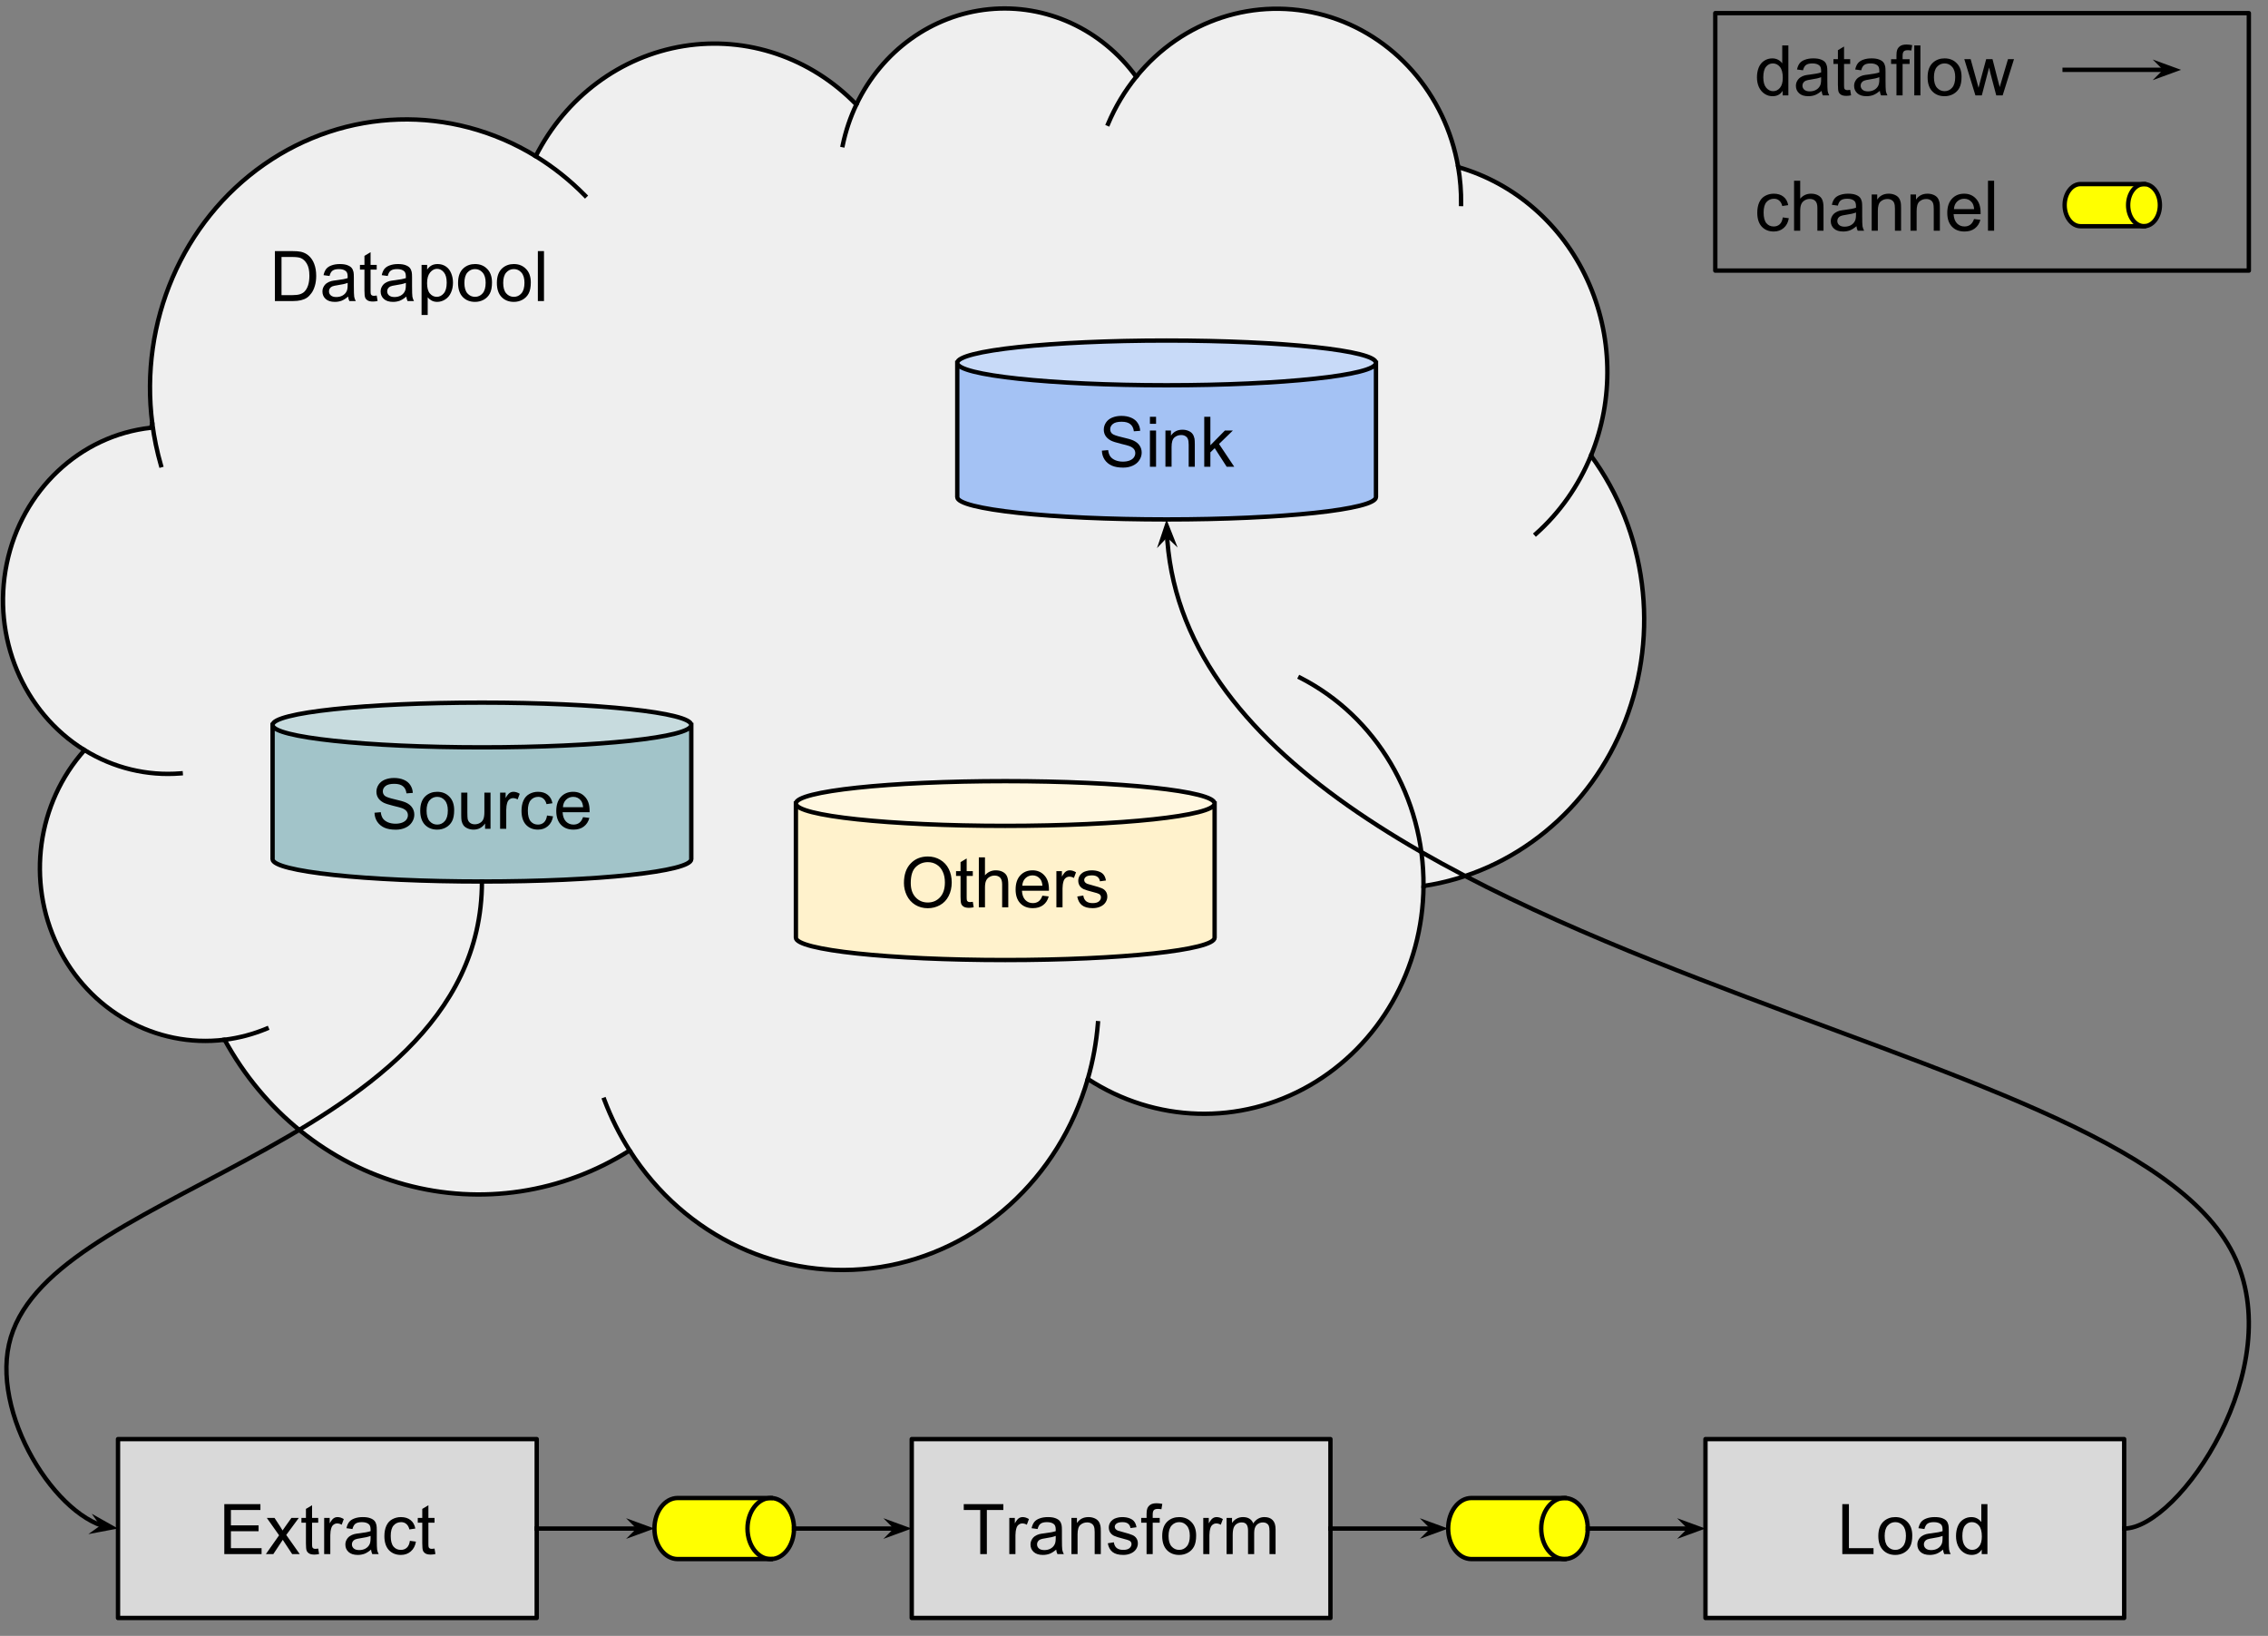 <svg version="1.1" viewBox="0.0 0.0 520 375" fill="none" stroke="none" stroke-linecap="square" stroke-miterlimit="10" xmlns:xlink="http://www.w3.org/1999/xlink" xmlns="http://www.w3.org/2000/svg"><rect x="0.0" y="0.0" width="520" height="375" fill="#808080" stroke="none"/><clipPath id="p.0"><path d="m0 0l800.0 0l0 600.0l-800.0 0l0 -600.0z" clip-rule="nonzero"/></clipPath><g clip-path="url(#p.0)"><path fill="#000000" fill-opacity="0.0" d="m0 0l800.0 0l0 600.0l-800.0 0z" fill-rule="evenodd"/><path fill="#000000" fill-opacity="0.0" d="m393.275 3.008l122.331 0l0 59.024l-122.331 0z" fill-rule="evenodd"/><path stroke="#000000" stroke-width="1.0" stroke-linejoin="round" stroke-linecap="butt" d="m393.275 3.008l122.331 0l0 59.024l-122.331 0z" fill-rule="evenodd"/><path fill="#000000" fill-opacity="0.0" d="m473.376 16.008l26.69 0" fill-rule="evenodd"/><path stroke="#000000" stroke-width="1.0" stroke-linejoin="round" stroke-linecap="butt" d="m473.376 16.008l23.263 0" fill-rule="evenodd"/><path fill="#000000" stroke="#000000" stroke-width="1.0" stroke-linecap="butt" d="m496.639 16.008l-1.125 1.125l3.09 -1.125l-3.09 -1.125z" fill-rule="evenodd"/><path fill="#000000" fill-opacity="0.0" d="m393.283 1.0l80.101 0l0 30.016l-80.101 0z" fill-rule="evenodd"/><path fill="#000000" d="m408.721 21.868l0 -1.047q-0.781 1.234 -2.312 1.234q-1.0 0 -1.828 -0.547q-0.828 -0.547 -1.297 -1.531q-0.453 -0.984 -0.453 -2.25q0 -1.25 0.406 -2.25q0.422 -1.016 1.25 -1.547q0.828 -0.547 1.859 -0.547q0.75 0 1.328 0.312q0.594 0.312 0.953 0.828l0 -4.109l1.406 0l0 11.453l-1.312 0zm-4.438 -4.141q0 1.594 0.672 2.391q0.672 0.781 1.578 0.781q0.922 0 1.562 -0.75q0.656 -0.766 0.656 -2.312q0 -1.703 -0.656 -2.5q-0.656 -0.797 -1.625 -0.797q-0.938 0 -1.562 0.766q-0.625 0.766 -0.625 2.422zm13.367 3.109q-0.781 0.672 -1.5 0.953q-0.719 0.266 -1.547 0.266q-1.375 0 -2.109 -0.672q-0.734 -0.672 -0.734 -1.703q0 -0.609 0.281 -1.109q0.281 -0.516 0.719 -0.812q0.453 -0.312 1.016 -0.469q0.422 -0.109 1.25 -0.203q1.703 -0.203 2.516 -0.484q0 -0.297 0 -0.375q0 -0.859 -0.391 -1.203q-0.547 -0.484 -1.609 -0.484q-0.984 0 -1.469 0.359q-0.469 0.344 -0.688 1.219l-1.375 -0.188q0.188 -0.875 0.609 -1.422q0.438 -0.547 1.25 -0.828q0.812 -0.297 1.875 -0.297q1.062 0 1.719 0.25q0.672 0.25 0.984 0.625q0.312 0.375 0.438 0.953q0.078 0.359 0.078 1.297l0 1.875q0 1.969 0.078 2.484q0.094 0.516 0.359 1.0l-1.469 0q-0.219 -0.438 -0.281 -1.031zm-0.109 -3.141q-0.766 0.312 -2.297 0.531q-0.875 0.125 -1.234 0.281q-0.359 0.156 -0.562 0.469q-0.188 0.297 -0.188 0.656q0 0.562 0.422 0.938q0.438 0.375 1.25 0.375q0.812 0 1.438 -0.344q0.641 -0.359 0.938 -0.984q0.234 -0.469 0.234 -1.406l0 -0.516zm6.664 2.906l0.203 1.25q-0.594 0.125 -1.062 0.125q-0.766 0 -1.188 -0.234q-0.422 -0.25 -0.594 -0.641q-0.172 -0.406 -0.172 -1.672l0 -4.766l-1.031 0l0 -1.094l1.031 0l0 -2.062l1.406 -0.844l0 2.906l1.406 0l0 1.094l-1.406 0l0 4.844q0 0.609 0.062 0.781q0.078 0.172 0.25 0.281q0.172 0.094 0.484 0.094q0.234 0 0.609 -0.062zm6.789 0.234q-0.781 0.672 -1.5 0.953q-0.719 0.266 -1.547 0.266q-1.375 0 -2.109 -0.672q-0.734 -0.672 -0.734 -1.703q0 -0.609 0.281 -1.109q0.281 -0.516 0.719 -0.812q0.453 -0.312 1.016 -0.469q0.422 -0.109 1.25 -0.203q1.703 -0.203 2.516 -0.484q0 -0.297 0 -0.375q0 -0.859 -0.391 -1.203q-0.547 -0.484 -1.609 -0.484q-0.984 0 -1.469 0.359q-0.469 0.344 -0.688 1.219l-1.375 -0.188q0.188 -0.875 0.609 -1.422q0.438 -0.547 1.25 -0.828q0.812 -0.297 1.875 -0.297q1.062 0 1.719 0.25q0.672 0.25 0.984 0.625q0.312 0.375 0.438 0.953q0.078 0.359 0.078 1.297l0 1.875q0 1.969 0.078 2.484q0.094 0.516 0.359 1.0l-1.469 0q-0.219 -0.438 -0.281 -1.031zm-0.109 -3.141q-0.766 0.312 -2.297 0.531q-0.875 0.125 -1.234 0.281q-0.359 0.156 -0.562 0.469q-0.188 0.297 -0.188 0.656q0 0.562 0.422 0.938q0.438 0.375 1.25 0.375q0.812 0 1.438 -0.344q0.641 -0.359 0.938 -0.984q0.234 -0.469 0.234 -1.406l0 -0.516zm3.93 4.172l0 -7.203l-1.234 0l0 -1.094l1.234 0l0 -0.891q0 -0.828 0.156 -1.234q0.203 -0.547 0.703 -0.891q0.516 -0.344 1.438 -0.344q0.594 0 1.312 0.141l-0.203 1.234q-0.438 -0.078 -0.828 -0.078q-0.641 0 -0.906 0.281q-0.266 0.266 -0.266 1.016l0 0.766l1.609 0l0 1.094l-1.609 0l0 7.203l-1.406 0zm4.086 0l0 -11.453l1.406 0l0 11.453l-1.406 0zm3.055 -4.156q0 -2.297 1.281 -3.406q1.078 -0.922 2.609 -0.922q1.719 0 2.797 1.125q1.094 1.109 1.094 3.094q0 1.594 -0.484 2.516q-0.484 0.922 -1.406 1.438q-0.906 0.5 -2.0 0.5q-1.734 0 -2.812 -1.109q-1.078 -1.125 -1.078 -3.234zm1.453 0q0 1.594 0.688 2.391q0.703 0.797 1.75 0.797q1.047 0 1.734 -0.797q0.703 -0.797 0.703 -2.438q0 -1.531 -0.703 -2.328q-0.688 -0.797 -1.734 -0.797q-1.047 0 -1.75 0.797q-0.688 0.781 -0.688 2.375zm9.508 4.156l-2.547 -8.297l1.453 0l1.328 4.781l0.484 1.781q0.031 -0.125 0.438 -1.703l1.312 -4.859l1.453 0l1.234 4.812l0.422 1.578l0.469 -1.594l1.422 -4.797l1.375 0l-2.594 8.297l-1.469 0l-1.312 -4.969l-0.328 -1.422l-1.672 6.391l-1.469 0z" fill-rule="nonzero"/><path fill="#000000" fill-opacity="0.0" d="m393.275 32.016l80.101 0l0 30.016l-80.101 0z" fill-rule="evenodd"/><path fill="#000000" d="m408.744 49.837l1.391 0.188q-0.234 1.422 -1.172 2.234q-0.922 0.812 -2.281 0.812q-1.703 0 -2.75 -1.109q-1.031 -1.125 -1.031 -3.203q0 -1.344 0.438 -2.344q0.453 -1.016 1.359 -1.516q0.922 -0.5 1.984 -0.5q1.359 0 2.219 0.688q0.859 0.672 1.094 1.938l-1.359 0.203q-0.203 -0.828 -0.703 -1.25q-0.484 -0.422 -1.188 -0.422q-1.062 0 -1.734 0.766q-0.656 0.75 -0.656 2.406q0 1.672 0.641 2.438q0.641 0.75 1.672 0.75q0.828 0 1.375 -0.5q0.562 -0.516 0.703 -1.578zm2.594 3.047l0 -11.453l1.406 0l0 4.109q0.984 -1.141 2.484 -1.141q0.922 0 1.594 0.359q0.688 0.359 0.969 1.0q0.297 0.641 0.297 1.859l0 5.266l-1.406 0l0 -5.266q0 -1.047 -0.453 -1.531q-0.453 -0.484 -1.297 -0.484q-0.625 0 -1.172 0.328q-0.547 0.328 -0.781 0.891q-0.234 0.547 -0.234 1.516l0 4.547l-1.406 0zm14.305 -1.031q-0.781 0.672 -1.5 0.953q-0.719 0.266 -1.547 0.266q-1.375 0 -2.109 -0.672q-0.734 -0.672 -0.734 -1.703q0 -0.609 0.281 -1.109q0.281 -0.516 0.719 -0.812q0.453 -0.312 1.016 -0.469q0.422 -0.109 1.25 -0.203q1.703 -0.203 2.516 -0.484q0 -0.297 0 -0.375q0 -0.859 -0.391 -1.203q-0.547 -0.484 -1.609 -0.484q-0.984 0 -1.469 0.359q-0.469 0.344 -0.688 1.219l-1.375 -0.188q0.188 -0.875 0.609 -1.422q0.438 -0.547 1.25 -0.828q0.812 -0.297 1.875 -0.297q1.062 0 1.719 0.25q0.672 0.25 0.984 0.625q0.312 0.375 0.438 0.953q0.078 0.359 0.078 1.297l0 1.875q0 1.969 0.078 2.484q0.094 0.516 0.359 1.0l-1.469 0q-0.219 -0.438 -0.281 -1.031zm-0.109 -3.141q-0.766 0.312 -2.297 0.531q-0.875 0.125 -1.234 0.281q-0.359 0.156 -0.562 0.469q-0.188 0.297 -0.188 0.656q0 0.562 0.422 0.938q0.438 0.375 1.25 0.375q0.812 0 1.438 -0.344q0.641 -0.359 0.938 -0.984q0.234 -0.469 0.234 -1.406l0 -0.516zm3.602 4.172l0 -8.297l1.266 0l0 1.172q0.906 -1.359 2.641 -1.359q0.75 0 1.375 0.266q0.625 0.266 0.938 0.703q0.312 0.438 0.438 1.047q0.078 0.391 0.078 1.359l0 5.109l-1.406 0l0 -5.047q0 -0.859 -0.172 -1.281q-0.156 -0.438 -0.578 -0.688q-0.406 -0.25 -0.969 -0.25q-0.906 0 -1.562 0.578q-0.641 0.562 -0.641 2.156l0 4.531l-1.406 0zm8.898 0l0 -8.297l1.266 0l0 1.172q0.906 -1.359 2.641 -1.359q0.75 0 1.375 0.266q0.625 0.266 0.938 0.703q0.312 0.438 0.438 1.047q0.078 0.391 0.078 1.359l0 5.109l-1.406 0l0 -5.047q0 -0.859 -0.172 -1.281q-0.156 -0.438 -0.578 -0.688q-0.406 -0.25 -0.969 -0.25q-0.906 0 -1.562 0.578q-0.641 0.562 -0.641 2.156l0 4.531l-1.406 0zm14.57 -2.672l1.453 0.172q-0.344 1.281 -1.281 1.984q-0.922 0.703 -2.359 0.703q-1.828 0 -2.891 -1.125q-1.062 -1.125 -1.062 -3.141q0 -2.094 1.078 -3.25q1.078 -1.156 2.797 -1.156q1.656 0 2.703 1.141q1.062 1.125 1.062 3.172q0 0.125 0 0.375l-6.188 0q0.078 1.375 0.766 2.109q0.703 0.719 1.734 0.719q0.781 0 1.328 -0.406q0.547 -0.406 0.859 -1.297zm-4.609 -2.281l4.625 0q-0.094 -1.047 -0.531 -1.562q-0.672 -0.812 -1.734 -0.812q-0.969 0 -1.641 0.656q-0.656 0.641 -0.719 1.719zm7.805 4.953l0 -11.453l1.406 0l0 11.453l-1.406 0z" fill-rule="nonzero"/><path fill="#ffff00" d="m477.015 42.193l14.558 0c2.01 0 3.64 2.163 3.64 4.831c0 2.668 -1.629 4.831 -3.64 4.831l-14.558 0l0 0c-2.01 0 -3.64 -2.163 -3.64 -4.831c0 -2.668 1.629 -4.831 3.64 -4.831z" fill-rule="evenodd"/><path fill="#000000" fill-opacity="0.0" d="m491.573 51.854c-2.01 0 -3.64 -2.163 -3.64 -4.831c0 -2.668 1.629 -4.831 3.64 -4.831" fill-rule="evenodd"/><path fill="#000000" fill-opacity="0.0" d="m477.015 42.193l14.558 0c2.01 0 3.64 2.163 3.64 4.831c0 2.668 -1.629 4.831 -3.64 4.831l-14.558 0l0 0c-2.01 0 -3.64 -2.163 -3.64 -4.831c0 -2.668 1.629 -4.831 3.64 -4.831z" fill-rule="evenodd"/><path stroke="#000000" stroke-width="1.0" stroke-linejoin="round" stroke-linecap="butt" d="m491.573 51.854c-2.01 0 -3.64 -2.163 -3.64 -4.831c0 -2.668 1.629 -4.831 3.64 -4.831" fill-rule="evenodd"/><path stroke="#000000" stroke-width="1.0" stroke-linejoin="round" stroke-linecap="butt" d="m477.015 42.193l14.558 0c2.01 0 3.64 2.163 3.64 4.831c0 2.668 -1.629 4.831 -3.64 4.831l-14.558 0l0 0c-2.01 0 -3.64 -2.163 -3.64 -4.831c0 -2.668 1.629 -4.831 3.64 -4.831z" fill-rule="evenodd"/><path fill="#d9d9d9" d="m27.056 329.887l96.0 0l0 41.008l-96.0 0z" fill-rule="evenodd"/><path stroke="#000000" stroke-width="1.0" stroke-linejoin="round" stroke-linecap="butt" d="m27.056 329.887l96.0 0l0 41.008l-96.0 0z" fill-rule="evenodd"/><path fill="#000000" d="m51.427 356.251l0 -11.453l8.281 0l0 1.344l-6.766 0l0 3.516l6.344 0l0 1.344l-6.344 0l0 3.891l7.031 0l0 1.359l-8.547 0zm9.531 0l3.031 -4.312l-2.812 -3.984l1.766 0l1.266 1.938q0.359 0.562 0.578 0.938q0.344 -0.516 0.641 -0.922l1.391 -1.953l1.688 0l-2.875 3.906l3.094 4.391l-1.734 0l-1.703 -2.578l-0.453 -0.703l-2.172 3.281l-1.703 0zm12.0 -1.266l0.203 1.25q-0.594 0.125 -1.062 0.125q-0.766 0 -1.188 -0.234q-0.422 -0.25 -0.594 -0.641q-0.172 -0.406 -0.172 -1.672l0 -4.766l-1.031 0l0 -1.094l1.031 0l0 -2.062l1.406 -0.844l0 2.906l1.406 0l0 1.094l-1.406 0l0 4.844q0 0.609 0.062 0.781q0.078 0.172 0.25 0.281q0.172 0.094 0.484 0.094q0.234 0 0.609 -0.062zm1.367 1.266l0 -8.297l1.266 0l0 1.25q0.484 -0.875 0.891 -1.156q0.406 -0.281 0.906 -0.281q0.703 0 1.438 0.453l-0.484 1.297q-0.516 -0.297 -1.031 -0.297q-0.453 0 -0.828 0.281q-0.359 0.266 -0.516 0.766q-0.234 0.75 -0.234 1.641l0 4.344l-1.406 0zm10.75 -1.031q-0.781 0.672 -1.5 0.953q-0.719 0.266 -1.547 0.266q-1.375 0 -2.109 -0.672q-0.734 -0.672 -0.734 -1.703q0 -0.609 0.281 -1.109q0.281 -0.516 0.719 -0.812q0.453 -0.312 1.016 -0.469q0.422 -0.109 1.25 -0.203q1.703 -0.203 2.516 -0.484q0 -0.297 0 -0.375q0 -0.859 -0.391 -1.203q-0.547 -0.484 -1.609 -0.484q-0.984 0 -1.469 0.359q-0.469 0.344 -0.688 1.219l-1.375 -0.188q0.188 -0.875 0.609 -1.422q0.438 -0.547 1.25 -0.828q0.812 -0.297 1.875 -0.297q1.062 0 1.719 0.25q0.672 0.25 0.984 0.625q0.312 0.375 0.438 0.953q0.078 0.359 0.078 1.297l0 1.875q0 1.969 0.078 2.484q0.094 0.516 0.359 1.0l-1.469 0q-0.219 -0.438 -0.281 -1.031zm-0.109 -3.141q-0.766 0.312 -2.297 0.531q-0.875 0.125 -1.234 0.281q-0.359 0.156 -0.562 0.469q-0.188 0.297 -0.188 0.656q0 0.562 0.422 0.938q0.438 0.375 1.25 0.375q0.812 0 1.438 -0.344q0.641 -0.359 0.938 -0.984q0.234 -0.469 0.234 -1.406l0 -0.516zm9.008 1.125l1.391 0.188q-0.234 1.422 -1.172 2.234q-0.922 0.812 -2.281 0.812q-1.703 0 -2.75 -1.109q-1.031 -1.125 -1.031 -3.203q0 -1.344 0.438 -2.344q0.453 -1.016 1.359 -1.516q0.922 -0.5 1.984 -0.5q1.359 0 2.219 0.688q0.859 0.672 1.094 1.938l-1.359 0.203q-0.203 -0.828 -0.703 -1.25q-0.484 -0.422 -1.188 -0.422q-1.062 0 -1.734 0.766q-0.656 0.75 -0.656 2.406q0 1.672 0.641 2.438q0.641 0.75 1.672 0.75q0.828 0 1.375 -0.5q0.562 -0.516 0.703 -1.578zm5.656 1.781l0.203 1.25q-0.594 0.125 -1.062 0.125q-0.766 0 -1.188 -0.234q-0.422 -0.25 -0.594 -0.641q-0.172 -0.406 -0.172 -1.672l0 -4.766l-1.031 0l0 -1.094l1.031 0l0 -2.062l1.406 -0.844l0 2.906l1.406 0l0 1.094l-1.406 0l0 4.844q0 0.609 0.062 0.781q0.078 0.172 0.25 0.281q0.172 0.094 0.484 0.094q0.234 0 0.609 -0.062z" fill-rule="nonzero"/><path fill="#ffff00" d="m155.381 343.391l21.333 0c2.946 0 5.333 3.134 5.333 7.0c0 3.866 -2.388 7.0 -5.333 7.0l-21.333 0l0 0c-2.946 0 -5.333 -3.134 -5.333 -7.0c0 -3.866 2.388 -7.0 5.333 -7.0z" fill-rule="evenodd"/><path fill="#000000" fill-opacity="0.0" d="m176.715 357.391c-2.946 0 -5.333 -3.134 -5.333 -7.0c0 -3.866 2.388 -7.0 5.333 -7.0" fill-rule="evenodd"/><path fill="#000000" fill-opacity="0.0" d="m155.381 343.391l21.333 0c2.946 0 5.333 3.134 5.333 7.0c0 3.866 -2.388 7.0 -5.333 7.0l-21.333 0l0 0c-2.946 0 -5.333 -3.134 -5.333 -7.0c0 -3.866 2.388 -7.0 5.333 -7.0z" fill-rule="evenodd"/><path stroke="#000000" stroke-width="1.0" stroke-linejoin="round" stroke-linecap="butt" d="m176.715 357.391c-2.946 0 -5.333 -3.134 -5.333 -7.0c0 -3.866 2.388 -7.0 5.333 -7.0" fill-rule="evenodd"/><path stroke="#000000" stroke-width="1.0" stroke-linejoin="round" stroke-linecap="butt" d="m155.381 343.391l21.333 0c2.946 0 5.333 3.134 5.333 7.0c0 3.866 -2.388 7.0 -5.333 7.0l-21.333 0l0 0c-2.946 0 -5.333 -3.134 -5.333 -7.0c0 -3.866 2.388 -7.0 5.333 -7.0z" fill-rule="evenodd"/><path fill="#d9d9d9" d="m209.04 329.887l96 0l0 41.008l-96 0z" fill-rule="evenodd"/><path stroke="#000000" stroke-width="1.0" stroke-linejoin="round" stroke-linecap="butt" d="m209.04 329.887l96 0l0 41.008l-96 0z" fill-rule="evenodd"/><path fill="#000000" d="m224.747 356.251l0 -10.109l-3.781 0l0 -1.344l9.078 0l0 1.344l-3.781 0l0 10.109l-1.516 0zm6.664 0l0 -8.297l1.266 0l0 1.25q0.484 -0.875 0.891 -1.156q0.406 -0.281 0.906 -0.281q0.703 0 1.438 0.453l-0.484 1.297q-0.516 -0.297 -1.031 -0.297q-0.453 0 -0.828 0.281q-0.359 0.266 -0.516 0.766q-0.234 0.75 -0.234 1.641l0 4.344l-1.406 0zm10.75 -1.031q-0.781 0.672 -1.5 0.953q-0.719 0.266 -1.547 0.266q-1.375 0 -2.109 -0.672q-0.734 -0.672 -0.734 -1.703q0 -0.609 0.281 -1.109q0.281 -0.516 0.719 -0.812q0.453 -0.312 1.016 -0.469q0.422 -0.109 1.25 -0.203q1.703 -0.203 2.516 -0.484q0 -0.297 0 -0.375q0 -0.859 -0.391 -1.203q-0.547 -0.484 -1.609 -0.484q-0.984 0 -1.469 0.359q-0.469 0.344 -0.688 1.219l-1.375 -0.188q0.188 -0.875 0.609 -1.422q0.438 -0.547 1.25 -0.828q0.812 -0.297 1.875 -0.297q1.062 0 1.719 0.25q0.672 0.25 0.984 0.625q0.312 0.375 0.438 0.953q0.078 0.359 0.078 1.297l0 1.875q0 1.969 0.078 2.484q0.094 0.516 0.359 1.0l-1.469 0q-0.219 -0.438 -0.281 -1.031zm-0.109 -3.141q-0.766 0.312 -2.297 0.531q-0.875 0.125 -1.234 0.281q-0.359 0.156 -0.562 0.469q-0.188 0.297 -0.188 0.656q0 0.562 0.422 0.938q0.438 0.375 1.25 0.375q0.812 0 1.438 -0.344q0.641 -0.359 0.938 -0.984q0.234 -0.469 0.234 -1.406l0 -0.516zm3.602 4.172l0 -8.297l1.266 0l0 1.172q0.906 -1.359 2.641 -1.359q0.75 0 1.375 0.266q0.625 0.266 0.938 0.703q0.312 0.438 0.438 1.047q0.078 0.391 0.078 1.359l0 5.109l-1.406 0l0 -5.047q0 -0.859 -0.172 -1.281q-0.156 -0.438 -0.578 -0.688q-0.406 -0.25 -0.969 -0.25q-0.906 0 -1.562 0.578q-0.641 0.562 -0.641 2.156l0 4.531l-1.406 0zm8.336 -2.484l1.391 -0.219q0.109 0.844 0.641 1.297q0.547 0.438 1.5 0.438q0.969 0 1.438 -0.391q0.469 -0.406 0.469 -0.938q0 -0.469 -0.406 -0.75q-0.297 -0.188 -1.438 -0.469q-1.547 -0.391 -2.156 -0.672q-0.594 -0.297 -0.906 -0.797q-0.297 -0.5 -0.297 -1.109q0 -0.562 0.25 -1.031q0.25 -0.469 0.688 -0.781q0.328 -0.25 0.891 -0.406q0.578 -0.172 1.219 -0.172q0.984 0 1.719 0.281q0.734 0.281 1.078 0.766q0.359 0.469 0.5 1.281l-1.375 0.188q-0.094 -0.641 -0.547 -1.0q-0.453 -0.359 -1.266 -0.359q-0.969 0 -1.391 0.328q-0.406 0.312 -0.406 0.734q0 0.281 0.172 0.5q0.172 0.219 0.531 0.375q0.219 0.078 1.25 0.359q1.484 0.391 2.078 0.656q0.594 0.25 0.922 0.734q0.344 0.484 0.344 1.203q0 0.703 -0.422 1.328q-0.406 0.609 -1.188 0.953q-0.766 0.344 -1.734 0.344q-1.625 0 -2.469 -0.672q-0.844 -0.672 -1.078 -2.0zm8.891 2.484l0 -7.203l-1.234 0l0 -1.094l1.234 0l0 -0.891q0 -0.828 0.156 -1.234q0.203 -0.547 0.703 -0.891q0.516 -0.344 1.438 -0.344q0.594 0 1.312 0.141l-0.203 1.234q-0.438 -0.078 -0.828 -0.078q-0.641 0 -0.906 0.281q-0.266 0.266 -0.266 1.016l0 0.766l1.609 0l0 1.094l-1.609 0l0 7.203l-1.406 0zm3.586 -4.156q0 -2.297 1.281 -3.406q1.078 -0.922 2.609 -0.922q1.719 0 2.797 1.125q1.094 1.109 1.094 3.094q0 1.594 -0.484 2.516q-0.484 0.922 -1.406 1.438q-0.906 0.5 -2.0 0.5q-1.734 0 -2.812 -1.109q-1.078 -1.125 -1.078 -3.234zm1.453 0q0 1.594 0.688 2.391q0.703 0.797 1.75 0.797q1.047 0 1.734 -0.797q0.703 -0.797 0.703 -2.438q0 -1.531 -0.703 -2.328q-0.688 -0.797 -1.734 -0.797q-1.047 0 -1.75 0.797q-0.688 0.781 -0.688 2.375zm7.961 4.156l0 -8.297l1.266 0l0 1.25q0.484 -0.875 0.891 -1.156q0.406 -0.281 0.906 -0.281q0.703 0 1.438 0.453l-0.484 1.297q-0.516 -0.297 -1.031 -0.297q-0.453 0 -0.828 0.281q-0.359 0.266 -0.516 0.766q-0.234 0.75 -0.234 1.641l0 4.344l-1.406 0zm5.344 0l0 -8.297l1.25 0l0 1.156q0.391 -0.609 1.031 -0.969q0.656 -0.375 1.484 -0.375q0.922 0 1.516 0.391q0.594 0.375 0.828 1.062q0.984 -1.453 2.562 -1.453q1.234 0 1.891 0.688q0.672 0.672 0.672 2.094l0 5.703l-1.391 0l0 -5.234q0 -0.844 -0.141 -1.203q-0.141 -0.375 -0.5 -0.594q-0.359 -0.234 -0.844 -0.234q-0.875 0 -1.453 0.578q-0.578 0.578 -0.578 1.859l0 4.828l-1.406 0l0 -5.391q0 -0.938 -0.344 -1.406q-0.344 -0.469 -1.125 -0.469q-0.594 0 -1.094 0.312q-0.5 0.312 -0.734 0.922q-0.219 0.594 -0.219 1.719l0 4.312l-1.406 0z" fill-rule="nonzero"/><path fill="#ffff00" d="m337.366 343.391l21.333 0c2.946 0 5.333 3.134 5.333 7.0c0 3.866 -2.388 7.0 -5.333 7.0l-21.333 0l0 0c-2.945 0 -5.333 -3.134 -5.333 -7.0c0 -3.866 2.388 -7.0 5.333 -7.0z" fill-rule="evenodd"/><path fill="#000000" fill-opacity="0.0" d="m358.699 357.391c-2.946 0 -5.333 -3.134 -5.333 -7.0c0 -3.866 2.388 -7.0 5.333 -7.0" fill-rule="evenodd"/><path fill="#000000" fill-opacity="0.0" d="m337.366 343.391l21.333 0c2.946 0 5.333 3.134 5.333 7.0c0 3.866 -2.388 7.0 -5.333 7.0l-21.333 0l0 0c-2.945 0 -5.333 -3.134 -5.333 -7.0c0 -3.866 2.388 -7.0 5.333 -7.0z" fill-rule="evenodd"/><path stroke="#000000" stroke-width="1.0" stroke-linejoin="round" stroke-linecap="butt" d="m358.699 357.391c-2.946 0 -5.333 -3.134 -5.333 -7.0c0 -3.866 2.388 -7.0 5.333 -7.0" fill-rule="evenodd"/><path stroke="#000000" stroke-width="1.0" stroke-linejoin="round" stroke-linecap="butt" d="m337.366 343.391l21.333 0c2.946 0 5.333 3.134 5.333 7.0c0 3.866 -2.388 7.0 -5.333 7.0l-21.333 0l0 0c-2.945 0 -5.333 -3.134 -5.333 -7.0c0 -3.866 2.388 -7.0 5.333 -7.0z" fill-rule="evenodd"/><path fill="#d9d9d9" d="m391.024 329.887l96.0 0l0 41.008l-96.0 0z" fill-rule="evenodd"/><path stroke="#000000" stroke-width="1.0" stroke-linejoin="round" stroke-linecap="butt" d="m391.024 329.887l96.0 0l0 41.008l-96.0 0z" fill-rule="evenodd"/><path fill="#000000" d="m422.399 356.251l0 -11.453l1.516 0l0 10.094l5.641 0l0 1.359l-7.156 0zm8.258 -4.156q0 -2.297 1.281 -3.406q1.078 -0.922 2.609 -0.922q1.719 0 2.797 1.125q1.094 1.109 1.094 3.094q0 1.594 -0.484 2.516q-0.484 0.922 -1.406 1.438q-0.906 0.5 -2.0 0.5q-1.734 0 -2.812 -1.109q-1.078 -1.125 -1.078 -3.234zm1.453 0q0 1.594 0.688 2.391q0.703 0.797 1.75 0.797q1.047 0 1.734 -0.797q0.703 -0.797 0.703 -2.438q0 -1.531 -0.703 -2.328q-0.688 -0.797 -1.734 -0.797q-1.047 0 -1.75 0.797q-0.688 0.781 -0.688 2.375zm13.383 3.125q-0.781 0.672 -1.5 0.953q-0.719 0.266 -1.547 0.266q-1.375 0 -2.109 -0.672q-0.734 -0.672 -0.734 -1.703q0 -0.609 0.281 -1.109q0.281 -0.516 0.719 -0.812q0.453 -0.312 1.016 -0.469q0.422 -0.109 1.25 -0.203q1.703 -0.203 2.516 -0.484q0 -0.297 0 -0.375q0 -0.859 -0.391 -1.203q-0.547 -0.484 -1.609 -0.484q-0.984 0 -1.469 0.359q-0.469 0.344 -0.688 1.219l-1.375 -0.188q0.188 -0.875 0.609 -1.422q0.438 -0.547 1.25 -0.828q0.812 -0.297 1.875 -0.297q1.062 0 1.719 0.25q0.672 0.25 0.984 0.625q0.312 0.375 0.438 0.953q0.078 0.359 0.078 1.297l0 1.875q0 1.969 0.078 2.484q0.094 0.516 0.359 1.0l-1.469 0q-0.219 -0.438 -0.281 -1.031zm-0.109 -3.141q-0.766 0.312 -2.297 0.531q-0.875 0.125 -1.234 0.281q-0.359 0.156 -0.562 0.469q-0.188 0.297 -0.188 0.656q0 0.562 0.422 0.938q0.438 0.375 1.25 0.375q0.812 0 1.438 -0.344q0.641 -0.359 0.938 -0.984q0.234 -0.469 0.234 -1.406l0 -0.516zm8.977 4.172l0 -1.047q-0.781 1.234 -2.312 1.234q-1.0 0 -1.828 -0.547q-0.828 -0.547 -1.297 -1.531q-0.453 -0.984 -0.453 -2.25q0 -1.25 0.406 -2.25q0.422 -1.016 1.25 -1.547q0.828 -0.547 1.859 -0.547q0.75 0 1.328 0.312q0.594 0.312 0.953 0.828l0 -4.109l1.406 0l0 11.453l-1.312 0zm-4.438 -4.141q0 1.594 0.672 2.391q0.672 0.781 1.578 0.781q0.922 0 1.562 -0.75q0.656 -0.766 0.656 -2.312q0 -1.703 -0.656 -2.5q-0.656 -0.797 -1.625 -0.797q-0.938 0 -1.562 0.766q-0.625 0.766 -0.625 2.422z" fill-rule="nonzero"/><path fill="#000000" fill-opacity="0.0" d="m305.04 350.391l26.992 0" fill-rule="evenodd"/><path stroke="#000000" stroke-width="1.0" stroke-linejoin="round" stroke-linecap="butt" d="m305.04 350.391l23.565 0" fill-rule="evenodd"/><path fill="#000000" stroke="#000000" stroke-width="1.0" stroke-linecap="butt" d="m328.605 350.391l-1.125 1.125l3.09 -1.125l-3.09 -1.125z" fill-rule="evenodd"/><path fill="#000000" fill-opacity="0.0" d="m364.032 350.391l26.992 0" fill-rule="evenodd"/><path stroke="#000000" stroke-width="1.0" stroke-linejoin="round" stroke-linecap="butt" d="m364.032 350.391l23.565 0" fill-rule="evenodd"/><path fill="#000000" stroke="#000000" stroke-width="1.0" stroke-linecap="butt" d="m387.597 350.391l-1.125 1.125l3.09 -1.125l-3.09 -1.125z" fill-rule="evenodd"/><path fill="#000000" fill-opacity="0.0" d="m182.048 350.391l26.992 0" fill-rule="evenodd"/><path stroke="#000000" stroke-width="1.0" stroke-linejoin="round" stroke-linecap="butt" d="m182.048 350.391l23.565 0" fill-rule="evenodd"/><path fill="#000000" stroke="#000000" stroke-width="1.0" stroke-linecap="butt" d="m205.613 350.391l-1.125 1.125l3.09 -1.125l-3.09 -1.125z" fill-rule="evenodd"/><path fill="#000000" fill-opacity="0.0" d="m123.056 350.391l26.992 0" fill-rule="evenodd"/><path stroke="#000000" stroke-width="1.0" stroke-linejoin="round" stroke-linecap="butt" d="m123.056 350.391l23.565 0" fill-rule="evenodd"/><path fill="#000000" stroke="#000000" stroke-width="1.0" stroke-linecap="butt" d="m146.621 350.391l-1.125 1.125l3.09 -1.125l-3.09 -1.125z" fill-rule="evenodd"/><path fill="#efefef" d="m34.926 97.155l0 0c-3.03 -23.317 6.918 -46.4 25.623 -59.454c18.705 -13.053 42.885 -13.788 62.282 -1.892l0 0c6.871 -13.558 19.446 -22.918 33.922 -25.251c14.476 -2.332 29.153 2.638 39.591 13.407l0 0c5.853 -12.292 17.345 -20.551 30.399 -21.846c13.054 -1.295 25.821 4.558 33.772 15.481l0 0c10.574 -13.03 27.398 -18.516 43.192 -14.084c15.794 4.432 27.721 17.985 30.62 34.795l0 0c12.955 3.701 23.747 13.108 29.586 25.791c5.84 12.683 6.154 27.399 0.863 40.344l0 0c12.757 17.387 15.741 40.555 7.839 60.858c-7.902 20.303 -25.504 34.691 -46.237 37.794c-0.146 19.055 -10.126 36.54 -26.092 45.715c-15.966 9.175 -35.426 8.608 -50.879 -1.484c-6.582 22.822 -25.109 39.614 -47.575 43.122c-22.467 3.508 -44.846 -6.898 -57.469 -26.722c-15.473 9.771 -34.04 12.586 -51.512 7.809c-17.472 -4.777 -32.377 -16.742 -41.354 -33.197l0 0c-15.812 1.938 -31.1 -6.641 -38.277 -21.479c-7.177 -14.838 -4.714 -32.776 6.165 -44.911l0 0c-14.105 -8.693 -21.302 -25.944 -17.838 -42.756c3.464 -16.812 16.803 -29.376 33.062 -31.141z" fill-rule="evenodd"/><path fill="#000000" fill-opacity="0.0" d="m19.39 171.95l0 0c6.656 4.102 14.345 5.963 22.035 5.333m10.072 61.058c3.307 -0.405 6.549 -1.263 9.641 -2.552m83.22 27.939c-2.326 -3.653 -4.273 -7.556 -5.809 -11.643m110.858 -4.757l0 0c1.2 -4.161 1.978 -8.443 2.32 -12.776m74.649 -31.454c0.156 -20.287 -10.848 -38.862 -28.284 -47.747m66.681 -50.903c-2.824 6.908 -7.134 13.036 -12.594 17.904m-17.852 -84.041l0 0c0.481 2.79 0.704 5.621 0.665 8.456m-74.475 -29.165l0 0c-2.638 3.25 -4.811 6.882 -6.452 10.783m-57.72 -4.42l0 0c-1.406 2.952 -2.455 6.076 -3.125 9.3m-70.39 2.544l0 0c4.104 2.517 7.901 5.547 11.307 9.022m-99.21 52.324l0 0c0.418 3.214 1.077 6.388 1.973 9.493" fill-rule="evenodd"/><path stroke="#000000" stroke-width="1.0" stroke-linejoin="round" stroke-linecap="butt" d="m34.926 97.155l0 0c-3.03 -23.317 6.918 -46.4 25.623 -59.454c18.705 -13.053 42.885 -13.788 62.282 -1.892l0 0c6.871 -13.558 19.446 -22.918 33.922 -25.251c14.476 -2.332 29.153 2.638 39.591 13.407l0 0c5.853 -12.292 17.345 -20.551 30.399 -21.846c13.054 -1.295 25.821 4.558 33.772 15.481l0 0c10.574 -13.03 27.398 -18.516 43.192 -14.084c15.794 4.432 27.721 17.985 30.62 34.795l0 0c12.955 3.701 23.747 13.108 29.586 25.791c5.84 12.683 6.154 27.399 0.863 40.344l0 0c12.757 17.387 15.741 40.555 7.839 60.858c-7.902 20.303 -25.504 34.691 -46.237 37.794c-0.146 19.055 -10.126 36.54 -26.092 45.715c-15.966 9.175 -35.426 8.608 -50.879 -1.484c-6.582 22.822 -25.109 39.614 -47.575 43.122c-22.467 3.508 -44.846 -6.898 -57.469 -26.722c-15.473 9.771 -34.04 12.586 -51.512 7.809c-17.472 -4.777 -32.377 -16.742 -41.354 -33.197l0 0c-15.812 1.938 -31.1 -6.641 -38.277 -21.479c-7.177 -14.838 -4.714 -32.776 6.165 -44.911l0 0c-14.105 -8.693 -21.302 -25.944 -17.838 -42.756c3.464 -16.812 16.803 -29.376 33.062 -31.141z" fill-rule="evenodd"/><path stroke="#000000" stroke-width="1.0" stroke-linejoin="round" stroke-linecap="butt" d="m19.39 171.95l0 0c6.656 4.102 14.345 5.963 22.035 5.333m10.072 61.058c3.307 -0.405 6.549 -1.263 9.641 -2.552m83.22 27.939c-2.326 -3.653 -4.273 -7.556 -5.809 -11.643m110.858 -4.757l0 0c1.2 -4.161 1.978 -8.443 2.32 -12.776m74.649 -31.454c0.156 -20.287 -10.848 -38.862 -28.284 -47.747m66.681 -50.903c-2.824 6.908 -7.134 13.036 -12.594 17.904m-17.852 -84.041l0 0c0.481 2.79 0.704 5.621 0.665 8.456m-74.475 -29.165l0 0c-2.638 3.25 -4.811 6.882 -6.452 10.783m-57.72 -4.42l0 0c-1.406 2.952 -2.455 6.076 -3.125 9.3m-70.39 2.544l0 0c4.104 2.517 7.901 5.547 11.307 9.022m-99.21 52.324l0 0c0.418 3.214 1.077 6.388 1.973 9.493" fill-rule="evenodd"/><path fill="#000000" d="m63.028 69.014l0 -11.453l3.953 0q1.328 0 2.031 0.156q0.984 0.234 1.688 0.828q0.906 0.766 1.344 1.953q0.453 1.188 0.453 2.719q0 1.312 -0.312 2.328q-0.297 1.0 -0.781 1.656q-0.469 0.656 -1.031 1.047q-0.562 0.375 -1.375 0.578q-0.797 0.188 -1.828 0.188l-4.141 0zm1.516 -1.359l2.453 0q1.125 0 1.766 -0.203q0.656 -0.219 1.031 -0.594q0.547 -0.547 0.844 -1.453q0.297 -0.906 0.297 -2.203q0 -1.797 -0.594 -2.766q-0.578 -0.969 -1.422 -1.297q-0.609 -0.234 -1.969 -0.234l-2.406 0l0 8.75zm15.273 0.328q-0.781 0.672 -1.5 0.953q-0.719 0.266 -1.547 0.266q-1.375 0 -2.109 -0.672q-0.734 -0.672 -0.734 -1.703q0 -0.609 0.281 -1.109q0.281 -0.516 0.719 -0.812q0.453 -0.312 1.016 -0.469q0.422 -0.109 1.25 -0.203q1.703 -0.203 2.516 -0.484q0 -0.297 0 -0.375q0 -0.859 -0.391 -1.203q-0.547 -0.484 -1.609 -0.484q-0.984 0 -1.469 0.359q-0.469 0.344 -0.688 1.219l-1.375 -0.188q0.188 -0.875 0.609 -1.422q0.438 -0.547 1.25 -0.828q0.812 -0.297 1.875 -0.297q1.062 0 1.719 0.25q0.672 0.25 0.984 0.625q0.312 0.375 0.438 0.953q0.078 0.359 0.078 1.297l0 1.875q0 1.969 0.078 2.484q0.094 0.516 0.359 1.0l-1.469 0q-0.219 -0.438 -0.281 -1.031zm-0.109 -3.141q-0.766 0.312 -2.297 0.531q-0.875 0.125 -1.234 0.281q-0.359 0.156 -0.562 0.469q-0.188 0.297 -0.188 0.656q0 0.562 0.422 0.938q0.438 0.375 1.25 0.375q0.812 0 1.438 -0.344q0.641 -0.359 0.938 -0.984q0.234 -0.469 0.234 -1.406l0 -0.516zm6.664 2.906l0.203 1.25q-0.594 0.125 -1.062 0.125q-0.766 0 -1.188 -0.234q-0.422 -0.25 -0.594 -0.641q-0.172 -0.406 -0.172 -1.672l0 -4.766l-1.031 0l0 -1.094l1.031 0l0 -2.062l1.406 -0.844l0 2.906l1.406 0l0 1.094l-1.406 0l0 4.844q0 0.609 0.062 0.781q0.078 0.172 0.25 0.281q0.172 0.094 0.484 0.094q0.234 0 0.609 -0.062zm6.789 0.234q-0.781 0.672 -1.5 0.953q-0.719 0.266 -1.547 0.266q-1.375 0 -2.109 -0.672q-0.734 -0.672 -0.734 -1.703q0 -0.609 0.281 -1.109q0.281 -0.516 0.719 -0.812q0.453 -0.312 1.016 -0.469q0.422 -0.109 1.25 -0.203q1.703 -0.203 2.516 -0.484q0 -0.297 0 -0.375q0 -0.859 -0.391 -1.203q-0.547 -0.484 -1.609 -0.484q-0.984 0 -1.469 0.359q-0.469 0.344 -0.688 1.219l-1.375 -0.188q0.188 -0.875 0.609 -1.422q0.438 -0.547 1.25 -0.828q0.812 -0.297 1.875 -0.297q1.062 0 1.719 0.25q0.672 0.25 0.984 0.625q0.312 0.375 0.438 0.953q0.078 0.359 0.078 1.297l0 1.875q0 1.969 0.078 2.484q0.094 0.516 0.359 1.0l-1.469 0q-0.219 -0.438 -0.281 -1.031zm-0.109 -3.141q-0.766 0.312 -2.297 0.531q-0.875 0.125 -1.234 0.281q-0.359 0.156 -0.562 0.469q-0.188 0.297 -0.188 0.656q0 0.562 0.422 0.938q0.438 0.375 1.25 0.375q0.812 0 1.438 -0.344q0.641 -0.359 0.938 -0.984q0.234 -0.469 0.234 -1.406l0 -0.516zm3.602 7.359l0 -11.484l1.281 0l0 1.078q0.453 -0.641 1.016 -0.953q0.578 -0.312 1.391 -0.312q1.062 0 1.875 0.547q0.812 0.547 1.219 1.547q0.422 0.984 0.422 2.172q0 1.281 -0.469 2.297q-0.453 1.016 -1.328 1.562q-0.859 0.547 -1.828 0.547q-0.703 0 -1.266 -0.297q-0.547 -0.297 -0.906 -0.75l0 4.047l-1.406 0zm1.266 -7.297q0 1.609 0.641 2.375q0.656 0.766 1.578 0.766q0.938 0 1.609 -0.797q0.672 -0.797 0.672 -2.453q0 -1.594 -0.656 -2.375q-0.656 -0.797 -1.562 -0.797q-0.891 0 -1.594 0.844q-0.688 0.844 -0.688 2.437zm7.102 -0.047q0 -2.297 1.281 -3.406q1.078 -0.922 2.609 -0.922q1.719 0 2.797 1.125q1.094 1.109 1.094 3.094q0 1.594 -0.484 2.516q-0.484 0.922 -1.406 1.438q-0.906 0.5 -2.0 0.5q-1.734 0 -2.812 -1.109q-1.078 -1.125 -1.078 -3.234zm1.453 0q0 1.594 0.688 2.391q0.703 0.797 1.75 0.797q1.047 0 1.734 -0.797q0.703 -0.797 0.703 -2.438q0 -1.531 -0.703 -2.328q-0.688 -0.797 -1.734 -0.797q-1.047 0 -1.75 0.797q-0.688 0.781 -0.688 2.375zm7.445 0q0 -2.297 1.281 -3.406q1.078 -0.922 2.609 -0.922q1.719 0 2.797 1.125q1.094 1.109 1.094 3.094q0 1.594 -0.484 2.516q-0.484 0.922 -1.406 1.438q-0.906 0.5 -2.0 0.5q-1.734 0 -2.812 -1.109q-1.078 -1.125 -1.078 -3.234zm1.453 0q0 1.594 0.688 2.391q0.703 0.797 1.75 0.797q1.047 0 1.734 -0.797q0.703 -0.797 0.703 -2.438q0 -1.531 -0.703 -2.328q-0.688 -0.797 -1.734 -0.797q-1.047 0 -1.75 0.797q-0.688 0.781 -0.688 2.375zm7.945 4.156l0 -11.453l1.406 0l0 11.453l-1.406 0z" fill-rule="nonzero"/><path fill="#a2c4c9" d="m62.496 166.189l0 0c0 2.831 21.49 5.126 48.0 5.126c26.51 0 48.0 -2.295 48.0 -5.126l0 30.756c0 2.831 -21.49 5.126 -48.0 5.126c-26.51 0 -48.0 -2.295 -48.0 -5.126z" fill-rule="evenodd"/><path fill="#c7dbde" d="m62.496 166.189l0 0c0 -2.831 21.49 -5.126 48.0 -5.126c26.51 0 48.0 2.295 48.0 5.126l0 0c0 2.831 -21.49 5.126 -48.0 5.126c-26.51 0 -48.0 -2.295 -48.0 -5.126z" fill-rule="evenodd"/><path fill="#000000" fill-opacity="0.0" d="m158.496 166.189l0 0c0 2.831 -21.49 5.126 -48.0 5.126c-26.51 0 -48.0 -2.295 -48.0 -5.126l0 0c0 -2.831 21.49 -5.126 48.0 -5.126c26.51 0 48.0 2.295 48.0 5.126l0 30.756c0 2.831 -21.49 5.126 -48.0 5.126c-26.51 0 -48.0 -2.295 -48.0 -5.126l0 -30.756" fill-rule="evenodd"/><path stroke="#000000" stroke-width="1.0" stroke-linejoin="round" stroke-linecap="butt" d="m158.496 166.189l0 0c0 2.831 -21.49 5.126 -48.0 5.126c-26.51 0 -48.0 -2.295 -48.0 -5.126l0 0c0 -2.831 21.49 -5.126 48.0 -5.126c26.51 0 48.0 2.295 48.0 5.126l0 30.756c0 2.831 -21.49 5.126 -48.0 5.126c-26.51 0 -48.0 -2.295 -48.0 -5.126l0 -30.756" fill-rule="evenodd"/><path fill="#000000" d="m85.867 186.302l1.438 -0.125q0.094 0.859 0.469 1.422q0.375 0.547 1.156 0.891q0.781 0.328 1.75 0.328q0.875 0 1.531 -0.25q0.672 -0.266 0.984 -0.703q0.328 -0.453 0.328 -0.984q0 -0.547 -0.312 -0.938q-0.312 -0.406 -1.031 -0.688q-0.453 -0.172 -2.031 -0.547q-1.578 -0.391 -2.219 -0.719q-0.812 -0.438 -1.219 -1.062q-0.406 -0.641 -0.406 -1.438q0 -0.859 0.484 -1.609q0.5 -0.766 1.438 -1.156q0.953 -0.391 2.109 -0.391q1.281 0 2.25 0.422q0.969 0.406 1.484 1.203q0.531 0.797 0.578 1.797l-1.453 0.109q-0.125 -1.078 -0.797 -1.625q-0.672 -0.562 -2.0 -0.562q-1.375 0 -2.0 0.5q-0.625 0.5 -0.625 1.219q0 0.609 0.438 1.016q0.438 0.391 2.281 0.812q1.859 0.422 2.547 0.734q1.0 0.453 1.469 1.172q0.484 0.703 0.484 1.625q0 0.906 -0.531 1.719q-0.516 0.812 -1.5 1.266q-0.984 0.453 -2.203 0.453q-1.562 0 -2.609 -0.453q-1.047 -0.469 -1.656 -1.375q-0.594 -0.906 -0.625 -2.062zm10.484 -0.469q0 -2.297 1.281 -3.406q1.078 -0.922 2.609 -0.922q1.719 0 2.797 1.125q1.094 1.109 1.094 3.094q0 1.594 -0.484 2.516q-0.484 0.922 -1.406 1.438q-0.906 0.5 -2.0 0.5q-1.734 0 -2.812 -1.109q-1.078 -1.125 -1.078 -3.234zm1.453 0q0 1.594 0.688 2.391q0.703 0.797 1.75 0.797q1.047 0 1.734 -0.797q0.703 -0.797 0.703 -2.438q0 -1.531 -0.703 -2.328q-0.688 -0.797 -1.734 -0.797q-1.047 0 -1.75 0.797q-0.688 0.781 -0.688 2.375zm13.414 4.156l0 -1.219q-0.969 1.406 -2.641 1.406q-0.734 0 -1.375 -0.281q-0.625 -0.281 -0.938 -0.703q-0.312 -0.438 -0.438 -1.047q-0.078 -0.422 -0.078 -1.312l0 -5.141l1.406 0l0 4.594q0 1.109 0.078 1.484q0.141 0.562 0.562 0.875q0.438 0.312 1.062 0.312q0.641 0 1.188 -0.312q0.562 -0.328 0.781 -0.891q0.234 -0.562 0.234 -1.625l0 -4.438l1.406 0l0 8.297l-1.25 0zm3.445 0l0 -8.297l1.266 0l0 1.25q0.484 -0.875 0.891 -1.156q0.406 -0.281 0.906 -0.281q0.703 0 1.438 0.453l-0.484 1.297q-0.516 -0.297 -1.031 -0.297q-0.453 0 -0.828 0.281q-0.359 0.266 -0.516 0.766q-0.234 0.75 -0.234 1.641l0 4.344l-1.406 0zm10.75 -3.047l1.391 0.188q-0.234 1.422 -1.172 2.234q-0.922 0.812 -2.281 0.812q-1.703 0 -2.75 -1.109q-1.031 -1.125 -1.031 -3.203q0 -1.344 0.438 -2.344q0.453 -1.016 1.359 -1.516q0.922 -0.5 1.984 -0.5q1.359 0 2.219 0.688q0.859 0.672 1.094 1.938l-1.359 0.203q-0.203 -0.828 -0.703 -1.25q-0.484 -0.422 -1.188 -0.422q-1.062 0 -1.734 0.766q-0.656 0.75 -0.656 2.406q0 1.672 0.641 2.438q0.641 0.75 1.672 0.75q0.828 0 1.375 -0.5q0.562 -0.516 0.703 -1.578zm8.266 0.375l1.453 0.172q-0.344 1.281 -1.281 1.984q-0.922 0.703 -2.359 0.703q-1.828 0 -2.891 -1.125q-1.062 -1.125 -1.062 -3.141q0 -2.094 1.078 -3.25q1.078 -1.156 2.797 -1.156q1.656 0 2.703 1.141q1.062 1.125 1.062 3.172q0 0.125 0 0.375l-6.188 0q0.078 1.375 0.766 2.109q0.703 0.719 1.734 0.719q0.781 0 1.328 -0.406q0.547 -0.406 0.859 -1.297zm-4.609 -2.281l4.625 0q-0.094 -1.047 -0.531 -1.562q-0.672 -0.812 -1.734 -0.812q-0.969 0 -1.641 0.656q-0.656 0.641 -0.719 1.719z" fill-rule="nonzero"/><path fill="#a4c2f4" d="m219.48 83.189l0 0c0 2.831 21.49 5.126 48.0 5.126c26.51 0 48.0 -2.295 48.0 -5.126l0 30.756c0 2.831 -21.49 5.126 -48.0 5.126c-26.51 0 -48.0 -2.295 -48.0 -5.126z" fill-rule="evenodd"/><path fill="#c8daf8" d="m219.48 83.189l0 0c0 -2.831 21.49 -5.126 48.0 -5.126c26.51 0 48.0 2.295 48.0 5.126l0 0c0 2.831 -21.49 5.126 -48.0 5.126c-26.51 0 -48.0 -2.295 -48.0 -5.126z" fill-rule="evenodd"/><path fill="#000000" fill-opacity="0.0" d="m315.48 83.189l0 0c0 2.831 -21.49 5.126 -48.0 5.126c-26.51 0 -48.0 -2.295 -48.0 -5.126l0 0c0 -2.831 21.49 -5.126 48.0 -5.126c26.51 0 48.0 2.295 48.0 5.126l0 30.756c0 2.831 -21.49 5.126 -48.0 5.126c-26.51 0 -48.0 -2.295 -48.0 -5.126l0 -30.756" fill-rule="evenodd"/><path stroke="#000000" stroke-width="1.0" stroke-linejoin="round" stroke-linecap="butt" d="m315.48 83.189l0 0c0 2.831 -21.49 5.126 -48.0 5.126c-26.51 0 -48.0 -2.295 -48.0 -5.126l0 0c0 -2.831 21.49 -5.126 48.0 -5.126c26.51 0 48.0 2.295 48.0 5.126l0 30.756c0 2.831 -21.49 5.126 -48.0 5.126c-26.51 0 -48.0 -2.295 -48.0 -5.126l0 -30.756" fill-rule="evenodd"/><path fill="#000000" d="m252.637 103.302l1.438 -0.125q0.094 0.859 0.469 1.422q0.375 0.547 1.156 0.891q0.781 0.328 1.75 0.328q0.875 0 1.531 -0.25q0.672 -0.266 0.984 -0.703q0.328 -0.453 0.328 -0.984q0 -0.547 -0.312 -0.938q-0.312 -0.406 -1.031 -0.688q-0.453 -0.172 -2.031 -0.547q-1.578 -0.391 -2.219 -0.719q-0.812 -0.438 -1.219 -1.062q-0.406 -0.641 -0.406 -1.438q0 -0.859 0.484 -1.609q0.5 -0.766 1.438 -1.156q0.953 -0.391 2.109 -0.391q1.281 0 2.25 0.422q0.969 0.406 1.484 1.203q0.531 0.797 0.578 1.797l-1.453 0.109q-0.125 -1.078 -0.797 -1.625q-0.672 -0.562 -2.0 -0.562q-1.375 0 -2.0 0.5q-0.625 0.5 -0.625 1.219q0 0.609 0.438 1.016q0.438 0.391 2.281 0.812q1.859 0.422 2.547 0.734q1.0 0.453 1.469 1.172q0.484 0.703 0.484 1.625q0 0.906 -0.531 1.719q-0.516 0.812 -1.5 1.266q-0.984 0.453 -2.203 0.453q-1.562 0 -2.609 -0.453q-1.047 -0.469 -1.656 -1.375q-0.594 -0.906 -0.625 -2.062zm11.016 -6.156l0 -1.609l1.406 0l0 1.609l-1.406 0zm0 9.844l0 -8.297l1.406 0l0 8.297l-1.406 0zm3.555 0l0 -8.297l1.266 0l0 1.172q0.906 -1.359 2.641 -1.359q0.75 0 1.375 0.266q0.625 0.266 0.938 0.703q0.312 0.438 0.438 1.047q0.078 0.391 0.078 1.359l0 5.109l-1.406 0l0 -5.047q0 -0.859 -0.172 -1.281q-0.156 -0.438 -0.578 -0.688q-0.406 -0.25 -0.969 -0.25q-0.906 0 -1.562 0.578q-0.641 0.562 -0.641 2.156l0 4.531l-1.406 0zm8.898 0l0 -11.453l1.406 0l0 6.531l3.328 -3.375l1.828 0l-3.172 3.078l3.484 5.219l-1.734 0l-2.734 -4.25l-1.0 0.953l0 3.297l-1.406 0z" fill-rule="nonzero"/><path fill="#000000" fill-opacity="0.0" d="m110.496 202.071c0 31.954 -28.084 49.759 -54.22 63.907c-26.136 14.148 -50.325 24.639 -54.22 42.204c-3.895 17.565 12.504 42.204 25.007 42.204" fill-rule="evenodd"/><path stroke="#000000" stroke-width="1.0" stroke-linejoin="round" stroke-linecap="butt" d="m110.496 202.071c0 31.954 -28.084 49.759 -54.22 63.907c-26.136 14.148 -50.325 24.639 -54.22 42.204c-1.948 8.782 1.178 19.333 6.354 27.689c2.588 4.178 5.688 7.806 8.923 10.391c1.617 1.292 3.268 2.323 4.906 3.031c0.409 0.177 0.818 0.334 1.225 0.469l0.217 0.07" fill-rule="evenodd"/><path fill="#000000" stroke="#000000" stroke-width="1.0" stroke-linecap="butt" d="m23.681 349.832l-1.292 0.928l3.231 -0.61l-2.867 -1.609z" fill-rule="evenodd"/><path fill="#000000" fill-opacity="0.0" d="m487.024 350.391c12.499 0 37.97 -37.09 24.999 -62.956c-12.971 -25.866 -64.382 -40.509 -122.279 -62.956c-57.897 -22.447 -122.279 -52.698 -122.279 -105.395" fill-rule="evenodd"/><path stroke="#000000" stroke-width="1.0" stroke-linejoin="round" stroke-linecap="butt" d="m487.024 350.391c12.5 0 37.97 -37.09 24.999 -62.956c-12.971 -25.866 -64.382 -40.509 -122.279 -62.956c-28.948 -11.223 -59.518 -24.398 -82.851 -41.354c-11.666 -8.478 -21.523 -17.901 -28.464 -28.498c-3.47 -5.299 -6.211 -10.891 -8.085 -16.805c-0.937 -2.957 -1.657 -5.995 -2.142 -9.117c-0.243 -1.561 -0.427 -3.143 -0.551 -4.746c-0.031 -0.401 -0.058 -0.803 -0.081 -1.207l-0.013 -0.243" fill-rule="evenodd"/><path fill="#000000" stroke="#000000" stroke-width="1.0" stroke-linecap="butt" d="m267.558 122.51l1.155 1.094l-1.207 -3.058l-1.041 3.119z" fill-rule="evenodd"/><path fill="#fff2cc" d="m182.48 184.189l0 0c0 2.831 21.49 5.126 48.0 5.126c26.51 0 48.0 -2.295 48.0 -5.126l0 30.756c0 2.831 -21.49 5.126 -48.0 5.126c-26.51 0 -48.0 -2.295 -48.0 -5.126z" fill-rule="evenodd"/><path fill="#fff7e0" d="m182.48 184.189l0 0c0 -2.831 21.49 -5.126 48.0 -5.126c26.51 0 48.0 2.295 48.0 5.126l0 0c0 2.831 -21.49 5.126 -48.0 5.126c-26.51 0 -48.0 -2.295 -48.0 -5.126z" fill-rule="evenodd"/><path fill="#000000" fill-opacity="0.0" d="m278.48 184.189l0 0c0 2.831 -21.49 5.126 -48.0 5.126c-26.51 0 -48.0 -2.295 -48.0 -5.126l0 0c0 -2.831 21.49 -5.126 48.0 -5.126c26.51 0 48.0 2.295 48.0 5.126l0 30.756c0 2.831 -21.49 5.126 -48.0 5.126c-26.51 0 -48.0 -2.295 -48.0 -5.126l0 -30.756" fill-rule="evenodd"/><path stroke="#000000" stroke-width="1.0" stroke-linejoin="round" stroke-linecap="butt" d="m278.48 184.189l0 0c0 2.831 -21.49 5.126 -48.0 5.126c-26.51 0 -48.0 -2.295 -48.0 -5.126l0 0c0 -2.831 21.49 -5.126 48.0 -5.126c26.51 0 48.0 2.295 48.0 5.126l0 30.756c0 2.831 -21.49 5.126 -48.0 5.126c-26.51 0 -48.0 -2.295 -48.0 -5.126l0 -30.756" fill-rule="evenodd"/><path fill="#000000" d="m207.254 202.412q0 -2.859 1.531 -4.469q1.531 -1.609 3.953 -1.609q1.578 0 2.844 0.766q1.281 0.75 1.953 2.109q0.672 1.344 0.672 3.062q0 1.75 -0.703 3.125q-0.703 1.375 -2.0 2.094q-1.281 0.703 -2.781 0.703q-1.609 0 -2.891 -0.781q-1.266 -0.797 -1.922 -2.141q-0.656 -1.359 -0.656 -2.859zm1.562 0.016q0 2.078 1.109 3.266q1.109 1.188 2.797 1.188q1.703 0 2.812 -1.203q1.109 -1.203 1.109 -3.406q0 -1.406 -0.484 -2.438q-0.469 -1.047 -1.375 -1.625q-0.906 -0.578 -2.047 -0.578q-1.609 0 -2.766 1.109q-1.156 1.109 -1.156 3.688zm14.227 4.297l0.203 1.25q-0.594 0.125 -1.062 0.125q-0.766 0 -1.188 -0.234q-0.422 -0.25 -0.594 -0.641q-0.172 -0.406 -0.172 -1.672l0 -4.766l-1.031 0l0 -1.094l1.031 0l0 -2.062l1.406 -0.844l0 2.906l1.406 0l0 1.094l-1.406 0l0 4.844q0 0.609 0.062 0.781q0.078 0.172 0.25 0.281q0.172 0.094 0.484 0.094q0.234 0 0.609 -0.062zm1.383 1.266l0 -11.453l1.406 0l0 4.109q0.984 -1.141 2.484 -1.141q0.922 0 1.594 0.359q0.688 0.359 0.969 1.0q0.297 0.641 0.297 1.859l0 5.266l-1.406 0l0 -5.266q0 -1.047 -0.453 -1.531q-0.453 -0.484 -1.297 -0.484q-0.625 0 -1.172 0.328q-0.547 0.328 -0.781 0.891q-0.234 0.547 -0.234 1.516l0 4.547l-1.406 0zm14.57 -2.672l1.453 0.172q-0.344 1.281 -1.281 1.984q-0.922 0.703 -2.359 0.703q-1.828 0 -2.891 -1.125q-1.062 -1.125 -1.062 -3.141q0 -2.094 1.078 -3.25q1.078 -1.156 2.797 -1.156q1.656 0 2.703 1.141q1.062 1.125 1.062 3.172q0 0.125 0 0.375l-6.188 0q0.078 1.375 0.766 2.109q0.703 0.719 1.734 0.719q0.781 0 1.328 -0.406q0.547 -0.406 0.859 -1.297zm-4.609 -2.281l4.625 0q-0.094 -1.047 -0.531 -1.562q-0.672 -0.812 -1.734 -0.812q-0.969 0 -1.641 0.656q-0.656 0.641 -0.719 1.719zm7.82 4.953l0 -8.297l1.266 0l0 1.25q0.484 -0.875 0.891 -1.156q0.406 -0.281 0.906 -0.281q0.703 0 1.438 0.453l-0.484 1.297q-0.516 -0.297 -1.031 -0.297q-0.453 0 -0.828 0.281q-0.359 0.266 -0.516 0.766q-0.234 0.75 -0.234 1.641l0 4.344l-1.406 0zm4.781 -2.484l1.391 -0.219q0.109 0.844 0.641 1.297q0.547 0.438 1.5 0.438q0.969 0 1.438 -0.391q0.469 -0.406 0.469 -0.938q0 -0.469 -0.406 -0.75q-0.297 -0.188 -1.438 -0.469q-1.547 -0.391 -2.156 -0.672q-0.594 -0.297 -0.906 -0.797q-0.297 -0.5 -0.297 -1.109q0 -0.562 0.25 -1.031q0.25 -0.469 0.688 -0.781q0.328 -0.25 0.891 -0.406q0.578 -0.172 1.219 -0.172q0.984 0 1.719 0.281q0.734 0.281 1.078 0.766q0.359 0.469 0.5 1.281l-1.375 0.188q-0.094 -0.641 -0.547 -1.0q-0.453 -0.359 -1.266 -0.359q-0.969 0 -1.391 0.328q-0.406 0.312 -0.406 0.734q0 0.281 0.172 0.5q0.172 0.219 0.531 0.375q0.219 0.078 1.25 0.359q1.484 0.391 2.078 0.656q0.594 0.25 0.922 0.734q0.344 0.484 0.344 1.203q0 0.703 -0.422 1.328q-0.406 0.609 -1.188 0.953q-0.766 0.344 -1.734 0.344q-1.625 0 -2.469 -0.672q-0.844 -0.672 -1.078 -2.0z" fill-rule="nonzero"/></g></svg>

